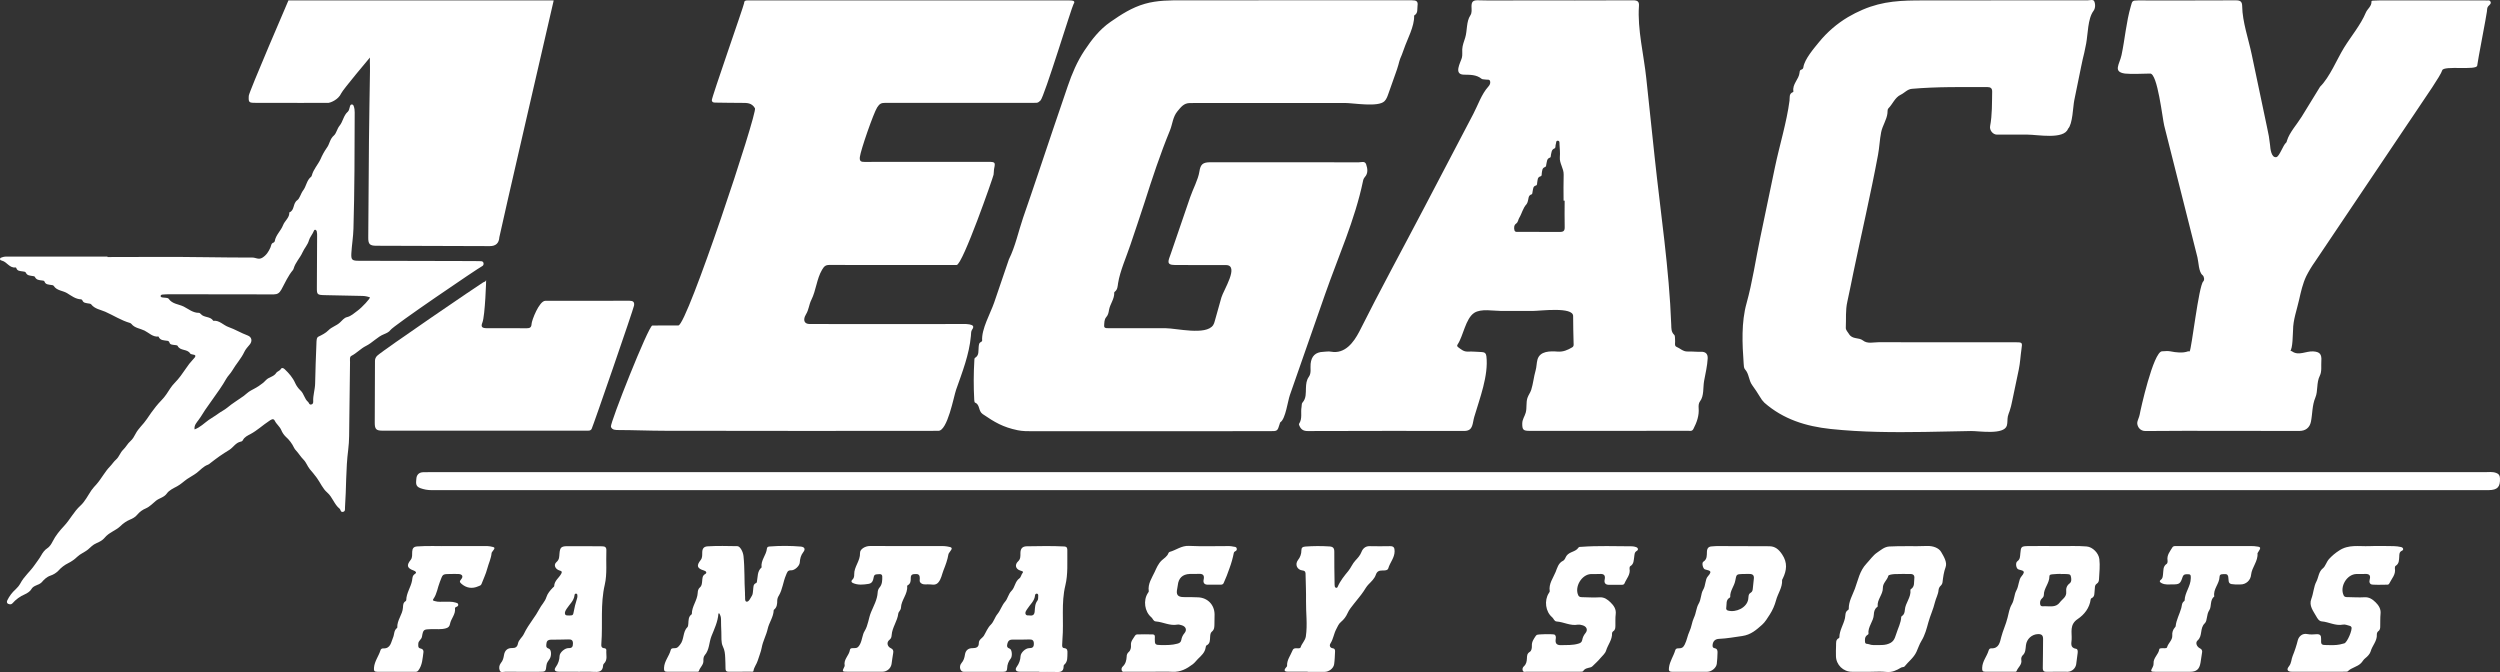 <?xml version="1.0" encoding="UTF-8"?>
<svg width="186px" height="50px" viewBox="0 0 186 50" version="1.1" xmlns="http://www.w3.org/2000/svg" xmlns:xlink="http://www.w3.org/1999/xlink">
    <rect x="0" y="0" width="186" height="50" fill="#333333" stroke="none"/>
    <title>LFS</title>
    <g id="Page-1" stroke="none" stroke-width="1" fill="none" fill-rule="evenodd">
        <g id="LFS" transform="translate(-0, 0)" fill="#FFFFFF" fill-rule="nonzero">
            <path d="M95.687,0.022 L105.051,0.022 C105.371,0.022 105.516,0.09 105.465,0.425 C105.427,0.68 105.521,0.975 105.225,1.145 C105.216,1.152 105.211,1.163 105.211,1.175 C105.241,1.96 104.698,2.923 104.449,3.658 C104.402,3.803 104.35,3.946 104.291,4.087 C104.253,4.177 104.211,4.264 104.176,4.359 C104.118,4.509 104.083,4.668 104.04,4.824 C103.98,5.044 103.904,5.259 103.827,5.474 L103.291,6.987 C103.223,7.182 103.151,7.384 103.003,7.531 C102.535,7.993 100.682,7.661 100.049,7.661 L89.252,7.661 C89.003,7.661 88.753,7.661 88.502,7.668 C88.072,7.68 87.865,7.964 87.602,8.28 C87.25,8.706 87.237,9.231 87.048,9.695 C86.323,11.457 85.725,13.267 85.148,15.082 C84.828,16.089 84.449,17.163 84.108,18.197 C83.806,19.107 83.329,20.161 83.185,21.07 C83.15,21.302 83.152,21.546 82.934,21.71 C82.915,21.723 82.902,21.743 82.899,21.766 C82.924,22.248 82.58,22.62 82.509,23.072 C82.477,23.262 82.446,23.436 82.304,23.595 C82.15,23.77 82.163,24.019 82.148,24.244 C82.141,24.354 82.216,24.404 82.32,24.413 C82.4,24.419 82.479,24.419 82.559,24.419 L86.715,24.419 C87.512,24.419 89.725,24.976 90.257,24.193 C90.313,24.102 90.353,24.002 90.376,23.898 L90.871,22.135 C91.021,21.604 92.243,19.722 91.206,19.721 C89.936,19.721 88.666,19.725 87.396,19.715 C86.736,19.71 86.927,19.395 87.11,18.871 C87.324,18.255 87.533,17.636 87.744,17.019 L88.547,14.676 C88.751,14.077 89.143,13.359 89.232,12.779 C89.318,12.218 89.487,12.072 90.067,12.071 L91.361,12.071 C94.607,12.071 97.853,12.073 101.1,12.076 C101.285,12.076 101.55,11.961 101.64,12.223 C101.748,12.543 101.803,12.89 101.543,13.175 C101.471,13.26 101.423,13.363 101.407,13.474 C100.809,16.355 99.558,19.114 98.59,21.884 L96.824,26.939 L95.963,29.406 C95.816,29.826 95.643,31.156 95.271,31.406 C95.231,31.431 95.219,31.503 95.203,31.556 C95.043,32.076 95.044,32.078 94.483,32.078 C88.592,32.078 82.7,32.08 76.808,32.083 C76.443,32.083 76.074,32.083 75.718,32.01 C74.612,31.78 74.01,31.418 73.112,30.807 C72.771,30.574 72.926,30.099 72.541,29.954 C72.499,29.938 72.488,29.813 72.483,29.736 C72.43,28.765 72.433,27.792 72.491,26.821 C72.494,26.753 72.496,26.653 72.535,26.63 C72.868,26.435 72.778,26.103 72.813,25.814 C72.832,25.668 72.82,25.517 72.99,25.442 C73.026,25.425 73.075,25.374 73.072,25.342 C73.008,24.492 73.697,23.3 73.967,22.508 L75.062,19.297 C75.534,18.355 75.776,17.207 76.115,16.209 C76.495,15.099 76.883,13.993 77.251,12.879 C77.967,10.719 78.709,8.564 79.441,6.408 C79.756,5.481 80.138,4.58 80.681,3.762 C81.225,2.944 81.801,2.199 82.618,1.631 C83.422,1.073 84.208,0.561 85.178,0.283 C86.089,0.021 87.055,0.021 88.007,0.023 L95.687,0.022 L95.687,0.022 Z M67.629,0.029 L79.341,0.029 C79.478,0.029 79.614,0.029 79.751,0.041 C79.927,0.053 79.979,0.16 79.877,0.291 C79.759,0.441 77.686,7.237 77.411,7.479 C77.313,7.565 77.241,7.645 77.111,7.649 C76.981,7.655 76.838,7.654 76.701,7.654 L65.84,7.654 C65.571,7.654 65.438,7.714 65.26,7.994 C64.993,8.414 64.034,11.158 63.972,11.687 C63.938,11.999 64.061,12.049 64.329,12.047 C65.543,12.037 66.759,12.043 67.973,12.043 L73.56,12.043 C74.032,12.043 74.061,12.085 73.968,12.525 C73.936,12.679 73.947,12.842 73.922,12.997 C73.892,13.187 71.614,19.717 71.171,19.717 C68.016,19.717 64.861,19.723 61.706,19.712 C61.407,19.712 61.309,19.825 61.161,20.072 C60.762,20.742 60.718,21.606 60.365,22.309 C60.18,22.677 60.184,23.037 59.96,23.396 C59.84,23.589 59.766,23.872 59.937,24.017 C60.034,24.102 60.176,24.107 60.305,24.107 C64.098,24.119 67.89,24.107 71.683,24.107 C71.83,24.1 71.978,24.109 72.123,24.134 C72.333,24.182 72.531,24.24 72.319,24.534 C72.236,24.648 72.251,24.837 72.235,24.994 C72.111,26.384 71.591,27.694 71.133,29 C70.963,29.48 70.493,32.085 69.801,32.054 C69.62,32.046 69.438,32.057 69.256,32.057 C62.627,32.057 56,32.067 49.371,32.049 C48.261,32.046 47.149,31.997 46.038,31.995 C45.811,31.995 45.536,32.001 45.452,31.75 C45.369,31.499 48.252,24.227 48.532,24.22 C49.178,24.204 49.826,24.22 50.472,24.213 C51.118,24.206 56.365,8.386 56.17,8.055 C55.92,7.63 55.563,7.66 55.185,7.655 C54.561,7.648 53.937,7.651 53.313,7.635 C53.176,7.635 52.972,7.655 52.959,7.455 C52.946,7.256 55.344,0.417 55.356,0.252 C55.367,0.072 55.444,0.027 55.61,0.031 C55.917,0.038 56.223,0.031 56.53,0.031 L67.63,0.029 L67.629,0.029 Z M119.656,32.056 L113.796,32.056 C113.329,32.056 113.251,31.974 113.256,31.499 C113.263,31.183 113.437,30.983 113.515,30.698 C113.612,30.342 113.527,29.962 113.64,29.611 C113.708,29.398 113.856,29.217 113.923,29.005 C114.07,28.545 114.11,28.04 114.248,27.569 C114.326,27.304 114.316,27.02 114.388,26.753 C114.572,26.102 115.342,26.118 115.893,26.159 C116.303,26.189 116.637,26.041 116.969,25.843 C117.112,25.758 117.077,25.632 117.075,25.514 C117.065,24.847 117.035,24.18 117.041,23.514 C117.045,22.803 114.584,23.134 114.043,23.134 L111.68,23.134 C111.096,23.134 110.196,22.945 109.683,23.277 C109.037,23.697 108.87,24.997 108.445,25.629 C108.389,25.712 108.411,25.775 108.487,25.832 C108.704,25.99 108.896,26.172 109.207,26.159 C109.557,26.142 109.909,26.181 110.26,26.194 C110.465,26.202 110.565,26.301 110.588,26.506 C110.756,27.944 110.085,29.654 109.683,31.024 C109.546,31.48 109.614,32.028 109.005,32.06 C108.925,32.064 108.846,32.06 108.767,32.06 C104.942,32.06 101.118,32.054 97.293,32.07 C96.965,32.07 96.797,31.948 96.68,31.685 C96.658,31.638 96.629,31.562 96.65,31.53 C96.916,31.141 96.756,30.693 96.835,30.279 C96.856,30.169 96.835,30.025 96.903,29.954 C97.193,29.632 97.145,29.241 97.162,28.863 C97.175,28.569 97.195,28.292 97.38,28.031 C97.58,27.749 97.476,27.393 97.51,27.071 C97.569,26.496 97.867,26.199 98.447,26.176 C98.639,26.167 98.838,26.129 99.024,26.164 C100.068,26.358 100.717,25.464 101.128,24.678 C102.679,21.583 104.344,18.538 105.95,15.471 L108.392,10.809 L109.613,8.479 C109.95,7.836 110.232,6.994 110.723,6.453 C110.829,6.338 110.901,6.203 110.867,6.054 C110.825,5.87 110.644,5.949 110.523,5.918 C110.425,5.893 110.296,5.918 110.228,5.861 C109.833,5.54 109.361,5.567 108.902,5.555 C108.135,5.535 108.66,4.662 108.761,4.305 C108.819,4.098 108.779,3.878 108.791,3.662 C108.808,3.366 108.922,3.086 109.011,2.802 C109.174,2.269 109.084,1.607 109.396,1.142 C109.526,0.948 109.482,0.702 109.48,0.478 C109.48,0.15 109.578,0.011 109.947,0.021 C110.933,0.049 111.923,0.031 112.909,0.031 C115.77,0.031 118.629,0.037 121.489,0.023 C121.829,0.023 121.965,0.107 121.938,0.451 C121.815,2.169 122.304,4.101 122.483,5.82 L123.106,11.688 C123.546,15.834 124.19,20.018 124.341,24.178 C124.35,24.433 124.335,24.696 124.552,24.902 C124.645,24.991 124.604,25.139 124.624,25.26 C124.656,25.445 124.551,25.728 124.72,25.798 C124.997,25.912 125.216,26.162 125.552,26.152 C125.887,26.142 126.21,26.184 126.538,26.172 C126.903,26.157 127.07,26.335 127.052,26.67 C127.023,27.205 126.892,27.778 126.787,28.33 C126.695,28.81 126.795,29.459 126.479,29.862 C126.381,29.987 126.365,30.182 126.379,30.353 C126.426,30.92 126.243,31.424 125.988,31.916 C125.889,32.104 125.744,32.052 125.611,32.052 C123.627,32.057 121.641,32.058 119.656,32.056 L119.656,32.056 Z M116.41,14.93 L116.33,14.93 C116.33,14.287 116.314,13.639 116.336,12.999 C116.353,12.534 116.013,12.16 116.053,11.689 C116.08,11.376 116.045,11.057 116.028,10.741 C116.023,10.637 116.056,10.475 115.901,10.47 C115.746,10.464 115.791,10.638 115.75,10.733 C115.709,10.827 115.763,10.999 115.654,11.043 C115.423,11.136 115.438,11.337 115.391,11.515 C115.371,11.589 115.396,11.702 115.316,11.727 C115.073,11.805 115.1,12.019 115.051,12.195 C115.027,12.279 115.051,12.395 114.949,12.429 C114.722,12.504 114.745,12.701 114.709,12.872 C114.693,12.957 114.726,13.089 114.629,13.113 C114.369,13.181 114.409,13.393 114.369,13.57 C114.349,13.654 114.382,13.774 114.273,13.803 C114.048,13.86 114.073,14.048 114.033,14.206 C114.013,14.291 114.01,14.443 113.965,14.454 C113.68,14.532 113.737,14.784 113.67,14.974 C113.653,15.05 113.622,15.122 113.578,15.186 C113.302,15.481 113.231,15.884 113.026,16.218 C112.944,16.354 112.958,16.526 112.791,16.642 C112.639,16.745 112.627,16.966 112.678,17.139 C112.719,17.284 112.882,17.251 113.004,17.251 C114.026,17.251 115.048,17.251 116.065,17.256 C116.323,17.256 116.422,17.17 116.413,16.896 C116.395,16.238 116.41,15.583 116.41,14.928 L116.41,14.93 L116.41,14.93 Z M165.417,32.056 C163.487,32.056 161.557,32.045 159.626,32.068 C159.232,32.072 159.018,31.768 159.009,31.469 C159.004,31.339 159.168,31.013 159.192,30.848 C159.232,30.576 160.207,26.165 160.853,26.138 C161.058,26.131 161.27,26.101 161.466,26.138 C161.901,26.225 162.4,26.286 162.794,26.138 C162.835,26.123 162.879,26.172 162.91,26.138 C163.05,25.991 163.586,21.254 163.92,20.941 C164.033,20.834 163.989,20.566 163.869,20.471 C163.579,20.244 163.577,19.494 163.491,19.153 L163.041,17.367 L162.141,13.799 L161.018,9.347 C160.889,8.837 160.521,5.444 159.968,5.473 C159.636,5.49 158.384,5.516 158.093,5.473 C157.178,5.341 157.697,4.784 157.842,4.097 C158.096,2.9 158.189,1.642 158.532,0.467 C158.644,0.085 158.612,0.033 159.065,0.032 C161.494,0.032 163.923,0.039 166.351,0.025 C166.702,0.025 166.815,0.131 166.819,0.474 C166.834,1.615 167.29,2.915 167.525,4.039 C167.905,5.86 168.289,7.682 168.675,9.502 C168.775,9.925 168.847,10.354 168.892,10.787 C168.911,11.021 168.97,11.752 169.355,11.692 C169.591,11.654 169.86,10.789 170.089,10.612 C170.126,10.583 170.135,10.512 170.152,10.459 C170.337,9.855 170.91,9.226 171.242,8.687 L172.613,6.454 C173.344,5.724 173.853,4.433 174.396,3.549 C174.911,2.712 175.641,1.845 176.016,0.941 C176.136,0.652 176.458,0.471 176.438,0.11 C176.435,0.042 176.548,0.05 176.613,0.046 C176.738,0.038 176.863,0.032 176.987,0.032 L184.717,0.032 C184.785,0.026 184.853,0.026 184.921,0.032 C185.046,0.057 185.215,-0.026 185.291,0.118 C185.365,0.262 185.236,0.351 185.137,0.45 C185.037,0.549 185.035,0.722 185.025,0.867 C185.005,1.115 184.323,4.615 184.305,4.877 C184.278,5.263 181.808,4.857 181.702,5.23 C181.589,5.626 180.36,7.376 180.135,7.723 C179.775,8.272 179.402,8.81 179.035,9.358 L176.764,12.736 L172.22,19.494 C171.982,19.83 171.77,20.183 171.584,20.55 C171.323,21.101 171.189,21.706 171.055,22.297 C170.887,23.054 170.603,23.801 170.603,24.567 C170.577,24.82 170.595,25.927 170.377,26.144 C170.159,26.362 170.305,25.984 170.532,26.144 C171.02,26.491 171.567,26.114 172.099,26.144 C172.595,26.174 172.743,26.354 172.708,26.85 C172.681,27.222 172.758,27.63 172.594,27.956 C172.329,28.484 172.471,29.086 172.264,29.577 C172.014,30.173 172.054,30.782 171.933,31.377 C171.843,31.822 171.53,32.062 171.071,32.062 L165.417,32.056 L165.417,32.056 Z M148.121,0.026 L155.305,0.026 C155.479,0.026 155.736,-0.065 155.81,0.094 C155.908,0.311 155.902,0.617 155.755,0.812 C155.325,1.382 155.342,2.555 155.21,3.242 C155.166,3.473 155.122,3.705 155.068,3.935 C155.032,4.092 154.991,4.249 154.954,4.406 C154.911,4.59 154.874,4.774 154.837,4.958 L154.326,7.46 C154.229,7.927 154.211,9.232 153.862,9.58 C153.562,10.405 151.58,10.015 150.856,10.016 L148.574,10.016 C148.269,10.016 148.006,9.686 148.064,9.383 C148.224,8.535 148.199,7.675 148.217,6.818 C148.223,6.567 148.097,6.478 147.861,6.478 C145.989,6.478 144.114,6.446 142.248,6.608 C141.9,6.638 141.698,6.915 141.41,7.05 C140.98,7.254 140.818,7.744 140.49,8.07 C140.421,8.137 140.439,8.305 140.425,8.429 C140.374,8.904 140.053,9.355 139.958,9.836 C139.847,10.392 139.83,10.963 139.725,11.521 C139.18,14.45 138.499,17.356 137.893,20.271 C137.743,20.993 137.604,21.719 137.443,22.439 C137.293,23.105 137.361,23.703 137.328,24.381 C137.319,24.562 137.472,24.693 137.557,24.838 C137.812,25.275 138.288,25.082 138.601,25.33 C138.941,25.601 139.391,25.459 139.792,25.46 C143.174,25.468 146.557,25.47 149.939,25.464 C150.469,25.464 150.471,25.475 150.397,25.976 C150.322,26.476 150.305,26.982 150.198,27.489 L150.134,27.795 L149.702,29.856 C149.656,30.106 149.592,30.351 149.512,30.592 C149.461,30.717 149.418,30.846 149.384,30.977 C149.338,31.202 149.372,31.439 149.311,31.66 C149.106,32.383 147.214,32.058 146.645,32.068 C145.495,32.087 144.345,32.117 143.195,32.136 C140.862,32.171 138.521,32.162 136.198,31.916 C134.358,31.719 132.678,31.195 131.272,29.963 C131.139,29.833 131.026,29.683 130.937,29.519 C130.76,29.225 130.57,28.938 130.367,28.661 C130.094,28.29 130.139,27.811 129.826,27.476 C129.74,27.385 129.74,27.198 129.729,27.054 C129.622,25.576 129.548,23.981 129.942,22.569 C130.385,20.976 130.623,19.295 130.964,17.676 L132.054,12.45 C132.394,10.82 132.931,9.097 133.14,7.49 C133.17,7.256 133.083,6.974 133.397,6.853 C133.417,6.841 133.429,6.82 133.429,6.797 C133.333,6.253 133.839,5.905 133.887,5.407 C133.897,5.303 133.904,5.203 134.036,5.174 C134.115,5.149 134.169,5.077 134.172,4.994 C134.262,4.4 134.962,3.59 135.338,3.129 C135.943,2.387 136.674,1.758 137.496,1.269 C137.847,1.062 138.211,0.879 138.586,0.719 C140.124,0.063 141.48,0.031 143.12,0.031 L148.123,0.031 L148.121,0.026 L148.121,0.026 Z" id="Shape"></path>
            <path d="M7.997,19.124 C10.449,19.124 12.902,19.097 15.355,19.136 C16.501,19.153 17.646,19.162 18.791,19.163 C19.028,19.163 19.241,19.341 19.511,19.178 C19.821,18.989 19.983,18.719 20.119,18.418 C20.181,18.278 20.164,18.102 20.359,18.046 C20.4,18.026 20.429,17.99 20.44,17.946 C20.518,17.48 20.901,17.169 21.057,16.758 C21.185,16.418 21.546,16.201 21.527,15.802 C21.937,15.648 21.769,15.132 22.125,14.888 C22.296,14.771 22.38,14.394 22.555,14.165 C22.795,13.849 22.815,13.405 23.151,13.146 C23.176,13.122 23.192,13.091 23.198,13.058 C23.319,12.591 23.666,12.242 23.856,11.824 C23.979,11.534 24.132,11.257 24.313,10.999 C24.53,10.713 24.539,10.337 24.841,10.083 C25.024,9.928 25.075,9.583 25.264,9.353 C25.521,9.043 25.551,8.593 25.881,8.308 C25.978,8.225 25.991,8.042 26.041,7.901 C26.064,7.833 26.088,7.771 26.177,7.773 C26.265,7.774 26.293,7.831 26.317,7.897 C26.37,8.047 26.394,8.205 26.389,8.364 C26.383,11.248 26.381,14.132 26.297,17.015 C26.28,17.622 26.176,18.227 26.141,18.835 C26.113,19.336 26.191,19.401 26.699,19.402 L35.279,19.423 C35.439,19.423 35.598,19.428 35.756,19.432 C35.866,19.432 35.961,19.458 35.977,19.592 C35.992,19.684 35.943,19.775 35.857,19.812 C35.592,19.936 29.23,24.258 29.039,24.565 C28.961,24.691 28.739,24.798 28.582,24.859 C28.068,25.063 27.716,25.499 27.22,25.743 C26.848,25.926 26.538,26.274 26.144,26.475 C25.996,26.549 26.044,26.785 26.042,26.95 C26.022,28.445 26.012,29.936 25.987,31.429 C25.977,32.109 25.993,32.788 25.907,33.46 C25.723,34.887 25.771,36.32 25.668,37.748 C25.66,37.87 25.708,38.044 25.518,38.083 C25.328,38.123 25.35,37.913 25.268,37.848 C24.856,37.522 24.745,36.985 24.339,36.638 C24.014,36.36 23.834,35.917 23.575,35.557 C23.414,35.331 23.229,35.121 23.051,34.907 C22.872,34.694 22.793,34.411 22.581,34.197 C22.368,33.983 22.222,33.728 22.019,33.511 C21.964,33.455 21.917,33.391 21.882,33.321 C21.732,33.002 21.517,32.717 21.252,32.485 C21.112,32.347 21.001,32.181 20.927,31.999 C20.814,31.728 20.569,31.565 20.444,31.304 C20.339,31.083 20.148,31.236 20.014,31.327 C19.544,31.635 19.138,32.027 18.631,32.297 C18.441,32.397 18.18,32.513 18.066,32.756 C18.031,32.816 17.969,32.854 17.9,32.86 C17.534,32.94 17.36,33.279 17.073,33.465 C16.831,33.623 16.581,33.763 16.345,33.935 C16.11,34.107 15.874,34.275 15.645,34.458 C15.598,34.504 15.543,34.542 15.482,34.57 C15.131,34.691 14.906,34.978 14.624,35.19 C14.407,35.355 14.154,35.48 13.924,35.638 C13.671,35.814 13.452,36.033 13.175,36.182 C12.899,36.331 12.584,36.472 12.417,36.711 C12.206,37.011 11.861,37.051 11.606,37.254 C11.374,37.439 11.163,37.684 10.86,37.819 C10.608,37.922 10.384,38.085 10.21,38.295 C10.08,38.465 9.85,38.589 9.673,38.658 C9.405,38.773 9.162,38.939 8.957,39.146 C8.597,39.486 8.097,39.617 7.779,40.016 C7.642,40.192 7.377,40.331 7.174,40.414 C6.909,40.522 6.724,40.734 6.539,40.89 C6.294,41.09 5.986,41.196 5.748,41.424 C5.551,41.615 5.326,41.774 5.081,41.896 C4.801,42.034 4.551,42.225 4.345,42.458 C4.182,42.625 3.982,42.75 3.76,42.824 C3.48,42.914 3.256,43.139 3.128,43.294 C2.898,43.564 2.501,43.516 2.322,43.851 C2.254,43.983 2.03,44.139 1.849,44.216 C1.494,44.368 1.178,44.598 0.924,44.89 C0.833,44.992 0.71,44.968 0.609,44.925 C0.509,44.882 0.492,44.782 0.541,44.669 C0.691,44.358 0.9,44.079 1.158,43.849 C1.299,43.722 1.419,43.574 1.513,43.409 C1.786,42.886 2.243,42.521 2.565,42.051 C2.73,41.809 2.925,41.575 3.072,41.308 C3.168,41.135 3.316,40.918 3.517,40.791 C3.707,40.669 3.833,40.451 3.917,40.284 C4.136,39.847 4.452,39.469 4.764,39.136 C5.212,38.66 5.492,38.066 5.983,37.621 C6.323,37.312 6.54,36.863 6.805,36.472 C6.919,36.318 7.043,36.172 7.176,36.034 C7.548,35.611 7.799,35.098 8.183,34.704 C8.344,34.54 8.464,34.338 8.642,34.184 C8.863,33.991 8.939,33.676 9.162,33.462 C9.367,33.269 9.489,33.005 9.708,32.815 C9.872,32.673 9.988,32.463 10.083,32.281 C10.298,31.863 10.663,31.574 10.917,31.189 C11.133,30.859 11.374,30.53 11.621,30.219 C11.867,29.906 12.166,29.658 12.384,29.327 C12.574,29.04 12.756,28.728 12.99,28.494 C13.32,28.164 13.575,27.79 13.831,27.417 C13.985,27.18 14.16,26.957 14.353,26.752 C14.83,26.284 14.231,26.438 14.148,26.299 C13.936,25.941 13.398,26.127 13.214,25.729 C13.187,25.673 13.025,25.68 12.925,25.661 C12.794,25.637 12.649,25.646 12.602,25.471 C12.579,25.404 12.518,25.358 12.448,25.355 C12.197,25.316 11.916,25.342 11.794,25.039 C11.369,25.09 11.076,24.757 10.752,24.596 C10.428,24.436 10.024,24.412 9.78,24.103 C9.751,24.068 9.713,24.042 9.669,24.029 C9.016,23.84 8.442,23.464 7.829,23.193 C7.484,23.042 7.046,22.986 6.782,22.642 C6.738,22.586 6.616,22.588 6.529,22.57 C6.376,22.537 6.207,22.54 6.135,22.355 C6.118,22.313 6.081,22.282 6.037,22.271 C5.627,22.261 5.3,21.999 4.989,21.809 C4.667,21.615 4.229,21.63 4.002,21.277 C3.954,21.202 3.866,21.215 3.786,21.199 C3.604,21.163 3.394,21.182 3.309,20.945 C3.287,20.877 3.199,20.877 3.131,20.868 C2.921,20.84 2.703,20.839 2.594,20.597 C2.573,20.55 2.458,20.539 2.378,20.529 C2.202,20.497 2.018,20.497 1.925,20.291 C1.885,20.202 1.772,20.209 1.683,20.192 C1.499,20.16 1.286,20.178 1.212,19.938 C1.206,19.92 1.177,19.895 1.162,19.897 C0.71,19.961 0.522,19.489 0.15,19.395 C0.087,19.379 0.004,19.36 0,19.28 C-0.004,19.176 0.094,19.165 0.165,19.14 C0.329,19.078 0.5,19.09 0.671,19.09 L7.997,19.09 L7.997,19.124 L7.997,19.124 Z M14.477,31.949 C14.902,31.79 15.193,31.484 15.531,31.242 C15.748,31.086 15.988,30.962 16.206,30.797 C16.424,30.631 16.71,30.499 16.909,30.33 C17.292,30.005 17.726,29.754 18.126,29.463 C18.301,29.336 18.456,29.166 18.665,29.055 C19.065,28.847 19.482,28.61 19.782,28.285 C20.011,28.035 20.377,28.041 20.559,27.731 C20.609,27.645 20.807,27.599 20.896,27.453 C20.964,27.34 21.08,27.372 21.181,27.469 C21.499,27.772 21.782,28.092 21.962,28.502 C22.056,28.707 22.188,28.892 22.352,29.046 C22.624,29.294 22.645,29.677 22.925,29.907 C22.993,29.965 22.993,30.12 23.145,30.099 C23.281,30.08 23.308,29.967 23.303,29.871 C23.278,29.416 23.439,28.984 23.446,28.531 C23.462,27.536 23.506,26.541 23.543,25.548 C23.55,25.367 23.543,25.117 23.687,25.048 C23.959,24.918 24.232,24.781 24.436,24.573 C24.685,24.316 25.035,24.238 25.296,23.991 C25.442,23.855 25.61,23.641 25.806,23.597 C26.134,23.523 26.356,23.287 26.598,23.118 C26.9,22.908 27.608,22.154 27.512,22.12 C27.331,22.055 27.141,22.02 26.948,22.017 C26.008,22.003 25.066,21.984 24.125,21.958 C23.605,21.943 23.573,21.905 23.575,21.421 L23.593,17.587 C23.6,17.463 23.592,17.338 23.568,17.216 C23.536,17.09 23.408,17.04 23.355,17.172 C23.255,17.427 23.047,17.655 22.988,17.875 C22.893,18.225 22.648,18.46 22.511,18.77 C22.329,19.187 21.973,19.526 21.846,19.986 C21.839,20.019 21.825,20.051 21.805,20.078 C21.431,20.516 21.208,21.049 20.935,21.543 C20.783,21.815 20.635,21.897 20.373,21.902 L19.965,21.902 L12.606,21.892 C12.436,21.892 12.266,21.902 12.096,21.915 C12.028,21.92 11.951,21.946 11.95,22.028 C11.95,22.111 12.031,22.121 12.098,22.133 C12.253,22.162 12.486,22.138 12.549,22.23 C12.822,22.628 13.303,22.626 13.67,22.81 C14.02,22.986 14.36,23.286 14.804,23.275 C14.85,23.275 14.907,23.325 14.941,23.365 C15.185,23.652 15.658,23.519 15.867,23.868 C16.326,23.812 16.616,24.198 17.006,24.333 C17.483,24.499 17.934,24.777 18.422,24.957 C18.744,25.075 18.788,25.387 18.577,25.637 C18.433,25.805 18.267,25.991 18.182,26.173 C17.945,26.683 17.557,27.087 17.282,27.567 C17.16,27.779 16.941,27.983 16.833,28.182 C16.533,28.719 16.173,29.206 15.822,29.704 C15.685,29.894 15.559,30.09 15.419,30.276 C15.187,30.583 15.01,30.931 14.772,31.246 C14.646,31.423 14.426,31.636 14.477,31.949 L14.477,31.949 Z" id="Shape"></path>
            <path d="M30.995,0.029 L40.888,0.029 L41.195,0.033 C41.195,0.033 37.164,17.477 37.152,17.647 C37.124,18.094 36.887,18.313 36.438,18.311 L28.008,18.284 C27.513,18.284 27.394,18.168 27.398,17.677 C27.416,15.246 27.428,12.814 27.452,10.383 C27.468,8.698 27.502,7.013 27.526,5.328 C27.533,5.215 27.533,5.101 27.526,4.988 C27.511,4.853 27.521,4.281 27.521,4.281 C27.521,4.281 25.513,6.664 25.388,6.941 C25.166,7.434 24.57,7.641 24.456,7.651 C24.298,7.665 21.036,7.651 19.006,7.651 C18.512,7.651 18.483,7.619 18.509,7.127 C18.524,6.845 21.461,0.029 21.461,0.029 L30.995,0.029 L30.995,0.029 Z M108.491,35.128 L184.868,35.128 C185.148,35.128 185.433,35.083 185.711,35.184 C185.911,35.252 185.99,35.371 185.998,35.583 C186.023,36.232 185.815,36.457 185.158,36.466 L32.094,36.466 C31.815,36.466 31.538,36.416 31.277,36.32 C30.876,36.176 30.962,35.894 30.975,35.634 C30.989,35.349 31.151,35.148 31.467,35.134 C31.694,35.124 31.92,35.125 32.148,35.125 L108.49,35.128 L108.491,35.128 Z M35.997,32.042 L28.475,32.042 C27.993,32.042 27.881,31.941 27.881,31.451 C27.881,29.925 27.894,28.398 27.898,26.872 C27.891,26.714 27.955,26.562 28.073,26.458 C28.51,26.047 35.7,21.15 35.948,21.01 C36.034,20.96 36.142,20.96 36.163,20.835 C36.186,20.699 36.09,23.501 35.891,23.996 C35.754,24.327 35.871,24.418 36.231,24.418 C37.219,24.418 38.207,24.412 39.193,24.423 C39.44,24.423 39.537,24.343 39.549,24.098 C39.56,23.839 40.116,22.382 40.571,22.381 C42.658,22.378 44.746,22.381 46.833,22.376 C47.099,22.376 47.217,22.467 47.173,22.734 C47.13,23 44.126,31.704 44.019,31.908 C43.936,32.068 43.768,32.04 43.624,32.044 L41.004,32.044 L35.997,32.042 L35.997,32.042 Z M53.505,45.625 C53.469,45.643 53.451,45.647 53.45,45.653 C53.411,46.25 53.145,46.8 52.933,47.329 C52.747,47.796 52.786,48.344 52.431,48.751 C52.351,48.842 52.324,49.011 52.334,49.138 C52.359,49.463 52.078,49.644 51.999,49.918 C51.976,50 51.862,49.978 51.785,49.978 L49.641,49.978 C49.431,49.978 49.395,49.904 49.404,49.688 C49.425,49.182 49.785,48.818 49.904,48.358 C49.944,48.202 50.109,48.234 50.225,48.226 C50.411,48.216 50.473,48.108 50.59,47.971 C50.92,47.582 50.78,47.019 51.143,46.663 C51.198,46.609 51.2,46.493 51.211,46.404 C51.234,46.149 51.207,45.88 51.458,45.705 C51.467,45.698 51.473,45.687 51.473,45.675 C51.468,45.115 51.882,44.67 51.909,44.117 C51.918,43.959 51.941,43.815 52.081,43.695 C52.221,43.575 52.223,43.397 52.242,43.225 C52.264,43.032 52.242,42.831 52.474,42.702 C52.606,42.63 52.554,42.498 52.384,42.449 C51.858,42.292 51.796,42.086 52.133,41.663 C52.269,41.489 52.241,41.275 52.247,41.077 C52.257,40.806 52.368,40.665 52.649,40.647 C53.386,40.601 54.123,40.624 54.859,40.635 C55.059,40.635 55.281,41.036 55.317,41.377 C55.413,42.289 55.37,43.206 55.427,44.12 C55.427,44.165 55.422,44.21 55.427,44.256 C55.457,44.438 55.382,44.749 55.55,44.766 C55.719,44.783 55.838,44.486 55.948,44.312 C56.02,44.197 56.011,44.029 56.033,43.885 C56.063,43.691 56.013,43.465 56.268,43.372 C56.291,43.362 56.307,43.317 56.313,43.285 C56.388,42.914 56.33,42.5 56.663,42.214 C56.585,41.689 57.011,41.306 57.058,40.817 C57.072,40.681 57.168,40.664 57.276,40.658 C58.045,40.599 58.818,40.601 59.586,40.666 C59.858,40.693 59.943,40.856 59.768,41.074 C59.58,41.312 59.522,41.565 59.503,41.853 C59.487,42.106 59.124,42.441 58.87,42.431 C58.586,42.42 58.569,42.579 58.475,42.797 C58.26,43.295 58.224,43.849 57.944,44.318 C57.874,44.421 57.834,44.541 57.827,44.666 C57.827,44.928 57.812,45.189 57.577,45.371 C57.569,45.379 57.563,45.389 57.563,45.401 C57.549,45.905 57.223,46.311 57.119,46.777 C57.013,47.262 56.76,47.69 56.67,48.191 C56.617,48.492 56.471,48.829 56.373,49.155 C56.297,49.409 56.101,49.631 56.058,49.912 C56.043,50.004 55.922,49.973 55.849,49.973 C55.304,49.973 54.759,49.969 54.214,49.977 C54.035,49.977 53.977,49.91 53.979,49.74 C53.979,49.468 53.966,49.197 53.955,48.925 C53.943,48.639 53.921,48.381 53.78,48.093 C53.631,47.793 53.688,47.387 53.668,47.027 C53.65,46.711 53.648,46.394 53.643,46.076 C53.644,45.915 53.596,45.758 53.505,45.625 L53.505,45.625 Z M153.221,40.627 C153.777,40.643 154.516,40.592 155.251,40.657 C155.697,40.696 156.141,41.154 156.192,41.599 C156.25,42.097 156.192,42.591 156.166,43.088 C156.158,43.223 156.136,43.341 155.996,43.431 C155.824,43.543 155.869,43.754 155.842,43.929 C155.809,44.142 155.874,44.395 155.6,44.511 C155.571,44.53 155.552,44.56 155.547,44.594 C155.462,45.236 155.07,45.728 154.583,46.055 C153.957,46.472 154.159,47.039 154.131,47.573 C154.118,47.844 153.99,48.199 154.468,48.273 C154.588,48.291 154.596,48.463 154.576,48.597 C154.533,48.875 154.508,49.157 154.466,49.436 C154.408,49.739 154.151,49.963 153.843,49.98 C153.333,49.98 152.821,49.968 152.311,49.984 C152.064,49.992 151.975,49.928 151.984,49.664 C152.007,48.964 151.988,48.262 152.005,47.562 C152.011,47.291 151.921,47.174 151.637,47.176 C151.171,47.187 150.784,47.54 150.73,48.003 C150.694,48.279 150.716,48.561 150.47,48.775 C150.397,48.863 150.366,48.979 150.385,49.092 C150.453,49.454 150.141,49.642 150.035,49.922 C150.006,49.999 149.918,49.977 149.854,49.977 L147.71,49.977 C147.499,49.977 147.468,49.903 147.474,49.687 C147.487,49.193 147.825,48.837 147.954,48.397 C147.983,48.299 148.044,48.232 148.148,48.237 C148.734,48.263 148.798,47.754 148.89,47.404 C149.016,46.911 149.243,46.453 149.363,45.954 C149.44,45.634 149.506,45.251 149.676,44.964 C149.876,44.624 149.849,44.237 150.016,43.934 C150.208,43.589 150.183,43.132 150.388,42.894 C150.808,42.409 150.405,42.465 150.155,42.356 C149.995,42.288 149.934,41.87 150.087,41.762 C150.305,41.609 150.291,41.401 150.311,41.192 C150.356,40.664 150.371,40.636 150.928,40.627 C151.633,40.618 152.336,40.627 153.221,40.627 L153.221,40.627 Z M153.314,42.71 L153.314,42.695 C153.133,42.703 152.951,42.701 152.769,42.723 C152.654,42.736 152.473,42.723 152.475,42.886 C152.48,43.391 152.059,43.762 152.062,44.261 C152.062,44.381 151.994,44.459 151.904,44.541 C151.782,44.651 151.759,44.835 151.794,44.982 C151.834,45.151 152.016,45.102 152.144,45.102 C152.537,45.102 152.967,45.205 153.25,44.82 C153.431,44.573 153.766,44.421 153.727,44.026 C153.703,43.792 153.754,43.574 153.982,43.403 C154.139,43.283 154.118,43.048 154.066,42.859 C154.022,42.693 153.85,42.723 153.72,42.709 C153.59,42.696 153.45,42.71 153.314,42.71 L153.314,42.71 Z M139.155,49.98 L137.792,49.98 C137.139,49.986 136.604,49.463 136.595,48.81 C136.59,48.551 136.59,48.29 136.603,48.03 C136.613,47.827 136.561,47.59 136.816,47.473 C136.835,47.46 136.847,47.439 136.849,47.416 C136.853,46.905 137.155,46.48 137.264,45.999 C137.314,45.777 137.254,45.519 137.508,45.376 C137.534,45.353 137.549,45.32 137.548,45.286 C137.539,44.743 137.828,44.276 138.005,43.799 C138.239,43.169 138.352,42.479 138.862,41.936 C139.121,41.665 139.352,41.316 139.659,41.111 C139.931,40.932 140.189,40.681 140.567,40.659 C141.497,40.606 142.428,40.659 143.357,40.621 C143.806,40.603 144.242,40.757 144.422,41.067 C144.601,41.377 144.89,41.827 144.754,42.193 C144.618,42.56 144.571,42.924 144.526,43.298 C144.518,43.399 144.473,43.495 144.4,43.566 C144.305,43.649 144.244,43.764 144.229,43.89 C144.209,44.218 144.03,44.506 143.962,44.8 C143.842,45.316 143.612,45.789 143.472,46.296 C143.344,46.761 143.222,47.25 142.955,47.683 C142.801,47.931 142.709,48.226 142.587,48.491 C142.377,48.949 141.985,49.218 141.696,49.587 C141.651,49.644 141.518,49.624 141.443,49.668 C141.103,49.872 140.77,50.038 140.345,49.991 C139.953,49.946 139.552,49.98 139.155,49.98 L139.155,49.98 Z M139.695,47.995 C139.92,47.987 140.146,48.002 140.371,47.942 C140.835,47.815 140.945,47.607 141.084,47.152 C141.212,46.732 141.434,46.344 141.452,45.892 C141.452,45.867 141.495,45.84 141.521,45.823 C141.675,45.712 141.709,45.543 141.721,45.373 C141.758,44.852 142.198,44.443 142.135,43.894 C142.136,43.871 142.147,43.85 142.165,43.836 C142.477,43.643 142.387,43.321 142.425,43.041 C142.456,42.812 142.357,42.701 142.121,42.705 C141.735,42.705 141.348,42.695 140.963,42.713 C140.798,42.721 140.513,42.761 140.493,42.837 C140.411,43.169 140.076,43.369 140.085,43.745 C140.095,44.233 139.643,44.605 139.7,45.117 C139.7,45.137 139.657,45.166 139.632,45.185 C139.461,45.329 139.422,45.525 139.412,45.733 C139.389,46.238 138.952,46.629 139.015,47.16 C139.019,47.191 138.938,47.233 138.895,47.269 C138.732,47.405 138.745,47.589 138.759,47.766 C138.773,47.943 138.95,47.889 139.055,47.931 C139.26,48.015 139.479,47.989 139.695,47.995 L139.695,47.995 Z M77.32,49.975 C76.833,49.975 76.345,49.98 75.857,49.975 C75.577,49.971 75.488,49.819 75.657,49.594 C75.824,49.365 75.919,49.092 75.93,48.81 C75.95,48.55 76.303,48.22 76.572,48.222 C76.81,48.222 76.92,48.154 76.919,47.896 C76.919,47.638 76.808,47.566 76.569,47.576 C76.149,47.592 75.729,47.589 75.309,47.588 C75.089,47.588 74.992,47.703 74.944,47.906 C74.899,48.09 74.928,48.194 75.129,48.264 C75.289,48.32 75.339,48.817 75.197,48.998 C75.031,49.2 74.938,49.452 74.933,49.713 C74.929,49.917 74.846,49.981 74.646,49.98 C73.659,49.973 72.67,49.98 71.686,49.98 C71.439,49.98 71.323,49.58 71.532,49.337 C71.7,49.142 71.757,48.938 71.793,48.699 C71.839,48.393 72.039,48.217 72.356,48.223 C72.629,48.223 72.828,48.155 72.825,47.838 C72.825,47.575 73.088,47.48 73.202,47.295 C73.366,47.023 73.477,46.707 73.728,46.463 C73.932,46.263 74.016,45.919 74.213,45.681 C74.444,45.4 74.533,45.041 74.785,44.757 C74.975,44.542 75.025,44.187 75.25,43.966 C75.522,43.698 75.508,43.264 75.846,43.028 C75.963,42.946 75.979,42.746 76.09,42.613 C76.176,42.509 75.989,42.477 75.903,42.448 C75.555,42.334 75.476,42.014 75.753,41.758 C75.938,41.586 75.919,41.366 75.919,41.16 C75.919,40.827 76.055,40.65 76.389,40.644 C77.318,40.63 78.247,40.609 79.177,40.657 C79.41,40.67 79.412,40.817 79.409,40.985 C79.397,41.842 79.465,42.721 79.264,43.545 C78.939,44.88 79.158,46.22 79.046,47.555 C79.035,47.691 79.031,47.827 79.026,47.963 C79.021,48.08 79.022,48.205 79.176,48.22 C79.416,48.244 79.427,48.404 79.418,48.586 C79.403,48.896 79.455,49.224 79.173,49.461 C79.148,49.485 79.134,49.518 79.134,49.553 C79.146,50.043 78.811,50.005 78.478,49.994 C78.093,49.982 77.707,49.994 77.32,49.994 L77.32,49.975 L77.32,49.975 Z M76.605,45.789 C76.842,45.824 76.96,45.743 76.981,45.487 C77.005,45.215 76.995,44.929 77.186,44.685 C77.254,44.601 77.234,44.447 77.244,44.323 C77.25,44.255 77.229,44.177 77.148,44.167 C77.114,44.163 77.079,44.174 77.052,44.197 C77.026,44.22 77.01,44.252 77.008,44.287 C76.974,44.723 76.628,44.98 76.422,45.317 C76.354,45.427 76.247,45.547 76.306,45.69 C76.361,45.82 76.498,45.78 76.605,45.789 L76.605,45.789 Z M43.009,49.975 C42.532,49.975 42.055,49.981 41.579,49.975 C41.272,49.971 41.191,49.848 41.361,49.612 C41.532,49.374 41.627,49.089 41.633,48.796 C41.646,48.543 42.026,48.213 42.297,48.219 C42.552,48.226 42.625,48.129 42.628,47.883 C42.631,47.611 42.503,47.564 42.273,47.573 C41.843,47.59 41.412,47.585 40.979,47.593 C40.801,47.596 40.681,47.661 40.658,47.865 C40.638,48.039 40.59,48.18 40.834,48.26 C41.027,48.323 41.047,48.786 40.894,49.02 C40.797,49.17 40.675,49.3 40.656,49.496 C40.606,49.978 40.599,49.98 40.095,49.98 C39.267,49.98 38.439,49.986 37.612,49.976 C37.466,49.976 37.259,50.069 37.182,49.888 C37.108,49.704 37.137,49.495 37.258,49.338 C37.421,49.15 37.462,48.948 37.499,48.726 C37.558,48.393 37.756,48.204 38.108,48.215 C38.347,48.222 38.489,48.13 38.535,47.885 C38.589,47.595 38.852,47.43 38.975,47.168 C39.156,46.782 39.406,46.421 39.65,46.068 C39.822,45.833 39.978,45.586 40.116,45.33 C40.274,45.013 40.544,44.774 40.654,44.421 C40.734,44.165 40.926,43.931 41.126,43.727 C41.164,43.688 41.231,43.647 41.232,43.605 C41.242,43.206 41.588,42.999 41.754,42.69 C41.859,42.495 41.739,42.481 41.618,42.441 C41.304,42.339 41.168,42.022 41.399,41.821 C41.63,41.621 41.603,41.414 41.625,41.188 C41.662,40.748 41.741,40.645 42.18,40.635 C43.053,40.623 43.925,40.645 44.798,40.645 C45.026,40.645 45.124,40.725 45.113,40.963 C45.077,41.809 45.182,42.686 44.996,43.495 C44.655,44.952 44.854,46.417 44.741,47.869 C44.728,48.05 44.722,48.215 44.972,48.229 C45.013,48.23 45.051,48.248 45.078,48.279 C45.105,48.31 45.117,48.35 45.112,48.391 C45.082,48.724 45.232,49.092 44.929,49.377 C44.897,49.409 44.876,49.451 44.872,49.497 C44.852,50.005 44.515,50.008 44.132,49.986 C43.749,49.963 43.382,49.981 43.009,49.981 L43.009,49.975 L43.009,49.975 Z M42.349,45.794 C42.459,45.772 42.621,45.834 42.659,45.634 C42.729,45.242 42.824,44.854 42.946,44.474 C42.96,44.419 42.964,44.363 42.957,44.307 C42.957,44.239 42.941,44.165 42.852,44.164 C42.793,44.166 42.746,44.215 42.746,44.275 C42.704,44.699 42.376,44.955 42.166,45.284 C42.088,45.406 41.997,45.539 42.041,45.686 C42.081,45.822 42.227,45.78 42.349,45.794 L42.349,45.794 Z M125.8,49.98 L124.406,49.98 C124.168,49.98 124.145,49.886 124.173,49.66 C124.231,49.197 124.507,48.824 124.634,48.393 C124.684,48.226 124.809,48.234 124.93,48.234 C125.14,48.234 125.237,48.166 125.346,47.948 C125.507,47.631 125.551,47.281 125.693,46.985 C125.856,46.642 125.879,46.268 126.029,45.957 C126.193,45.617 126.202,45.224 126.369,44.937 C126.579,44.587 126.535,44.183 126.71,43.889 C126.915,43.549 126.856,43.107 127.06,42.886 C127.493,42.41 127.093,42.46 126.837,42.358 C126.695,42.303 126.595,41.878 126.723,41.796 C127.025,41.606 126.984,41.314 126.995,41.049 C127.006,40.784 127.115,40.66 127.375,40.651 C127.499,40.647 127.623,40.626 127.747,40.627 C129.04,40.63 130.332,40.634 131.626,40.64 C132.074,40.64 132.345,40.88 132.593,41.252 C133.003,41.864 132.934,42.436 132.64,43.04 C132.62,43.08 132.586,43.123 132.588,43.163 C132.62,43.713 132.268,44.159 132.137,44.666 C132.037,45.038 131.882,45.392 131.675,45.716 C131.5,45.988 131.32,46.288 131.1,46.481 C130.68,46.852 130.275,47.229 129.613,47.321 C129.041,47.401 128.472,47.507 127.888,47.531 C127.628,47.543 127.45,47.686 127.418,47.969 C127.404,48.096 127.418,48.202 127.564,48.226 C127.756,48.259 127.792,48.395 127.784,48.552 C127.773,48.833 127.767,49.117 127.728,49.395 C127.684,49.701 127.329,49.979 127.024,49.98 L125.8,49.98 Z M129.862,42.704 L129.658,42.704 C129.174,42.722 129.194,42.734 129.102,43.213 C129.024,43.62 128.703,43.96 128.73,44.409 C128.727,44.431 128.713,44.451 128.693,44.462 C128.381,44.637 128.481,44.952 128.433,45.217 C128.42,45.261 128.426,45.309 128.449,45.348 C128.473,45.388 128.512,45.416 128.557,45.425 C129.155,45.591 129.957,45.215 130.066,44.596 C130.096,44.426 130.057,44.212 130.24,44.108 C130.387,44.025 130.397,43.904 130.411,43.768 C130.435,43.533 130.454,43.298 130.485,43.063 C130.518,42.816 130.412,42.702 130.167,42.703 L129.862,42.703 L129.862,42.704 Z M85.714,49.975 L83.738,49.975 C83.644,49.975 83.518,50.02 83.465,49.9 C83.417,49.792 83.445,49.665 83.534,49.587 C83.752,49.383 83.806,49.129 83.824,48.851 C83.82,48.717 83.878,48.589 83.981,48.504 C84.117,48.387 84.161,48.181 84.143,48.004 C84.115,47.702 84.319,47.514 84.449,47.29 C84.479,47.242 84.529,47.21 84.585,47.202 C84.982,47.195 85.38,47.182 85.775,47.202 C85.967,47.213 85.918,47.401 85.917,47.528 C85.913,47.954 85.943,47.988 86.378,47.992 C86.787,47.996 87.196,48.002 87.594,47.89 C87.751,47.846 87.852,47.793 87.888,47.618 C87.918,47.431 87.998,47.256 88.121,47.112 C88.336,46.864 88.221,46.598 87.904,46.514 C87.807,46.488 87.7,46.451 87.604,46.47 C87.037,46.58 86.534,46.275 85.992,46.235 C85.801,46.221 85.777,46.023 85.658,45.923 C85.155,45.507 85.045,44.668 85.398,44.128 C85.43,44.081 85.478,44.024 85.468,43.978 C85.385,43.435 85.707,42.988 85.909,42.551 C86.037,42.276 86.167,41.94 86.44,41.686 C86.6,41.539 86.84,41.402 86.928,41.16 C86.943,41.118 86.974,41.083 87.014,41.064 C87.499,40.934 87.895,40.588 88.454,40.614 C89.45,40.662 90.451,40.626 91.452,40.628 C91.553,40.631 91.655,40.644 91.754,40.667 C91.849,40.687 91.971,40.667 92.009,40.794 C92.046,40.921 91.982,40.982 91.873,41.031 C91.834,41.053 91.806,41.091 91.796,41.135 C91.72,41.522 91.613,41.903 91.476,42.273 C91.349,42.651 91.203,43.022 91.037,43.385 C90.991,43.482 90.905,43.501 90.811,43.501 C90.494,43.501 90.176,43.508 89.857,43.501 C89.61,43.501 89.499,43.365 89.551,43.127 C89.629,42.787 89.487,42.672 89.16,42.697 C88.946,42.712 88.728,42.692 88.513,42.702 C87.975,42.727 87.683,43.011 87.627,43.546 C87.617,43.636 87.602,43.725 87.583,43.813 C87.489,44.248 87.625,44.419 88.064,44.424 C88.427,44.424 88.791,44.424 89.154,44.442 C89.859,44.478 90.358,45.006 90.364,45.709 C90.364,45.946 90.361,46.185 90.354,46.421 C90.35,46.633 90.359,46.841 90.156,47.001 C90.055,47.08 90.044,47.241 90.034,47.379 C90.016,47.621 90.048,47.883 89.761,48.021 C89.725,48.039 89.71,48.118 89.702,48.171 C89.647,48.55 89.375,48.783 89.124,49.027 C88.994,49.153 88.901,49.299 88.744,49.418 C88.289,49.762 87.828,50.011 87.235,49.982 C86.725,49.957 86.213,49.977 85.703,49.977 L85.713,49.975 L85.714,49.975 Z M115.56,49.976 L113.584,49.976 C113.483,49.976 113.34,50.033 113.29,49.884 C113.252,49.773 113.287,49.649 113.377,49.574 C113.553,49.416 113.591,49.215 113.602,48.993 C113.611,48.808 113.602,48.627 113.816,48.498 C113.952,48.418 113.979,48.2 113.971,48.034 C113.959,47.742 114.114,47.532 114.261,47.313 C114.28,47.285 114.304,47.26 114.33,47.24 C114.416,47.176 115.598,47.155 115.674,47.223 C115.783,47.318 115.76,47.452 115.742,47.572 C115.699,47.886 115.838,48.007 116.144,47.999 C116.574,47.987 117.004,48.016 117.427,47.889 C117.587,47.842 117.681,47.789 117.717,47.617 C117.749,47.431 117.83,47.257 117.952,47.112 C118.165,46.865 118.045,46.599 117.727,46.517 C117.62,46.48 117.507,46.465 117.394,46.474 C116.838,46.58 116.348,46.276 115.816,46.239 C115.627,46.225 115.602,46.025 115.482,45.925 C114.982,45.51 114.878,44.677 115.232,44.128 C115.262,44.082 115.307,44.023 115.299,43.978 C115.212,43.434 115.557,43 115.739,42.551 C115.849,42.279 115.939,41.892 116.279,41.729 C116.438,41.654 116.465,41.465 116.552,41.348 C116.787,41.029 117.222,41.067 117.427,40.753 C117.479,40.673 117.563,40.689 117.643,40.685 C118.901,40.589 120.16,40.644 121.419,40.645 C121.522,40.648 121.623,40.668 121.719,40.702 C121.887,40.757 121.905,40.913 121.787,40.98 C121.592,41.088 121.614,41.252 121.587,41.414 C121.543,41.674 121.575,41.962 121.289,42.127 C121.249,42.151 121.227,42.254 121.238,42.312 C121.321,42.75 121.007,43.049 120.863,43.406 C120.824,43.504 120.723,43.51 120.63,43.511 C120.324,43.511 120.017,43.515 119.711,43.511 C119.447,43.511 119.333,43.375 119.388,43.121 C119.457,42.798 119.328,42.681 119.014,42.704 C118.799,42.719 118.582,42.704 118.367,42.71 C117.676,42.737 117.123,43.67 117.426,44.295 C117.494,44.435 117.624,44.428 117.748,44.431 C118.168,44.439 118.588,44.469 119.006,44.441 C119.364,44.418 119.607,44.607 119.824,44.818 C120.062,45.048 120.258,45.319 120.208,45.701 C120.171,45.98 120.194,46.266 120.186,46.548 C120.181,46.705 120.186,46.867 120.021,46.966 C119.973,46.998 119.942,47.05 119.937,47.107 C119.959,47.597 119.627,47.964 119.495,48.398 C119.427,48.624 119.222,48.783 119.077,48.958 C118.905,49.172 118.681,49.366 118.477,49.57 C118.438,49.607 118.39,49.635 118.337,49.65 C118.133,49.707 117.918,49.718 117.786,49.931 C117.756,49.981 117.619,49.975 117.532,49.976 C116.874,49.98 116.216,49.976 115.556,49.976 L115.56,49.976 L115.56,49.976 Z M172.466,49.977 L170.525,49.977 C170.191,49.977 170.094,49.825 170.295,49.577 C170.497,49.329 170.468,49.047 170.573,48.804 C170.731,48.421 170.86,48.027 170.959,47.626 C171.027,47.376 171.273,47.087 171.682,47.177 C171.899,47.225 172.134,47.197 172.363,47.185 C172.619,47.173 172.7,47.286 172.69,47.532 C172.671,47.967 172.704,47.993 173.14,47.995 C173.457,47.995 173.776,48.015 174.09,47.948 C174.2,47.926 174.31,47.898 174.42,47.865 C174.633,47.797 175.04,46.846 174.944,46.655 C174.919,46.604 174.87,46.569 174.814,46.561 C174.648,46.525 174.484,46.436 174.315,46.471 C173.757,46.581 173.267,46.273 172.733,46.231 C172.529,46.216 172.403,45.989 172.332,45.861 C172.114,45.465 171.768,45.066 171.961,44.563 C172.125,44.134 172.142,43.633 172.337,43.272 C172.507,42.955 172.493,42.538 172.841,42.265 C173.003,42.139 173.088,41.81 173.273,41.599 C173.495,41.355 173.749,41.141 174.027,40.964 C174.734,40.488 175.511,40.662 176.265,40.633 C176.878,40.609 177.491,40.623 178.105,40.633 C178.285,40.637 178.465,40.66 178.642,40.701 C178.81,40.738 178.846,40.911 178.718,40.967 C178.491,41.069 178.514,41.239 178.504,41.414 C178.484,41.672 178.504,41.938 178.231,42.102 C178.19,42.127 178.168,42.229 178.179,42.288 C178.263,42.744 177.941,43.048 177.765,43.406 C177.743,43.46 177.692,43.496 177.634,43.499 C177.26,43.499 176.884,43.522 176.512,43.495 C176.303,43.48 176.25,43.303 176.307,43.11 C176.394,42.803 176.265,42.69 175.967,42.702 C175.751,42.712 175.535,42.702 175.319,42.706 C174.604,42.725 174.056,43.647 174.37,44.298 C174.438,44.441 174.575,44.424 174.694,44.426 C175.103,44.434 175.511,44.46 175.92,44.436 C176.275,44.416 176.523,44.594 176.743,44.81 C176.974,45.037 177.151,45.304 177.113,45.666 C177.083,45.969 177.098,46.277 177.089,46.581 C177.089,46.727 177.089,46.867 176.935,46.968 C176.869,47.03 176.833,47.118 176.837,47.209 C176.867,47.695 176.493,48.033 176.375,48.469 C176.329,48.639 176.141,48.847 175.988,48.961 C175.836,49.075 175.78,49.214 175.668,49.329 C175.39,49.62 174.96,49.659 174.678,49.941 C174.629,49.99 174.505,49.965 174.415,49.972 C174.37,49.972 174.325,49.976 174.279,49.976 L172.466,49.976 L172.466,49.977 Z M33.776,40.626 L36.092,40.626 C36.217,40.623 36.342,40.631 36.465,40.649 C36.862,40.721 36.867,40.741 36.62,41.057 C36.597,41.083 36.582,41.114 36.575,41.148 C36.539,41.556 36.351,41.926 36.253,42.303 C36.148,42.711 35.966,43.071 35.823,43.453 C35.781,43.565 35.674,43.58 35.583,43.621 C35.119,43.825 34.687,43.749 34.325,43.428 C34.189,43.307 34.184,43.246 34.305,43.105 C34.488,42.895 34.401,42.722 34.123,42.707 C33.907,42.695 33.691,42.702 33.476,42.707 C32.877,42.707 32.949,42.739 32.726,43.293 C32.557,43.711 32.516,44.176 32.246,44.559 C32.146,44.695 32.293,44.701 32.367,44.725 C32.599,44.801 32.84,44.761 33.077,44.769 C33.349,44.779 33.622,44.743 33.887,44.829 C33.974,44.858 34.074,44.862 34.092,44.975 C34.107,45.073 34.041,45.118 33.962,45.147 C33.905,45.167 33.844,45.204 33.852,45.261 C33.909,45.71 33.552,46.023 33.479,46.425 C33.446,46.607 33.351,46.697 33.179,46.745 C32.821,46.85 32.456,46.795 32.095,46.806 C31.511,46.826 31.49,46.823 31.393,47.374 C31.355,47.588 31.12,47.668 31.12,47.899 C31.12,48.068 31.08,48.209 31.311,48.254 C31.374,48.262 31.43,48.296 31.467,48.348 C31.503,48.4 31.517,48.464 31.504,48.526 C31.436,48.994 31.429,49.477 31.122,49.886 C31.069,49.957 30.98,49.993 30.892,49.98 L28.066,49.98 C27.836,49.98 27.806,49.9 27.826,49.668 C27.868,49.192 28.167,48.827 28.304,48.393 C28.323,48.3 28.407,48.235 28.502,48.241 C29.072,48.271 29.092,47.771 29.242,47.436 C29.347,47.202 29.294,46.898 29.544,46.717 C29.553,46.709 29.558,46.698 29.558,46.687 C29.53,46.143 29.949,45.73 29.98,45.204 C29.99,45.026 29.988,44.837 30.175,44.728 C30.203,44.708 30.222,44.677 30.225,44.643 C30.235,44.119 30.566,43.692 30.658,43.193 C30.69,43.011 30.668,42.827 30.878,42.695 C31.031,42.6 30.919,42.498 30.775,42.447 C30.284,42.269 30.23,42.06 30.551,41.66 C30.698,41.48 30.654,41.253 30.668,41.041 C30.684,40.801 30.768,40.676 31.028,40.655 C31.834,40.593 32.638,40.645 33.443,40.627 C33.549,40.623 33.663,40.626 33.776,40.626 L33.776,40.626 Z M97.289,49.974 C96.801,49.974 96.313,49.979 95.826,49.974 C95.609,49.974 95.475,49.906 95.668,49.676 C95.704,49.634 95.76,49.582 95.758,49.541 C95.736,49.11 96.003,48.785 96.153,48.416 C96.198,48.306 96.243,48.251 96.358,48.234 C96.5,48.214 96.73,48.284 96.766,48.158 C96.857,47.865 97.107,47.668 97.155,47.347 C97.286,46.464 97.155,45.587 97.168,44.708 C97.178,44.065 97.148,43.421 97.135,42.776 C97.135,42.616 97.145,42.469 96.906,42.443 C96.501,42.399 96.32,41.993 96.573,41.663 C96.737,41.461 96.826,41.207 96.823,40.947 C96.823,40.743 96.918,40.681 97.111,40.664 C97.709,40.619 98.311,40.616 98.91,40.655 C99.182,40.67 99.276,40.784 99.272,41.058 C99.264,41.826 99.282,42.595 99.292,43.363 C99.29,43.453 99.295,43.545 99.308,43.635 C99.318,43.675 99.347,43.71 99.385,43.728 C99.412,43.738 99.443,43.737 99.469,43.724 C99.495,43.711 99.514,43.688 99.522,43.66 C99.71,43.217 100.022,42.835 100.315,42.48 C100.515,42.237 100.62,41.936 100.843,41.7 C100.999,41.535 101.2,41.322 101.298,41.058 C101.386,40.826 101.582,40.628 101.896,40.634 C102.406,40.645 102.918,40.644 103.426,40.634 C103.699,40.634 103.759,40.754 103.759,41.014 C103.759,41.501 103.414,41.848 103.289,42.284 C103.239,42.453 103.002,42.445 102.836,42.445 C102.595,42.445 102.446,42.513 102.359,42.768 C102.261,43.056 102.025,43.266 101.814,43.484 C101.669,43.633 101.564,43.824 101.454,43.99 C101.234,44.322 100.97,44.61 100.734,44.92 C100.574,45.13 100.375,45.353 100.257,45.624 C100.148,45.875 99.98,46.097 99.768,46.272 C99.595,46.408 99.51,46.635 99.412,46.821 C99.237,47.15 99.199,47.542 98.987,47.871 C98.897,48.011 98.927,48.207 99.182,48.237 C99.308,48.251 99.334,48.367 99.328,48.472 C99.312,48.787 99.305,49.105 99.26,49.417 C99.215,49.729 98.869,49.987 98.55,49.987 L97.289,49.987 L97.289,49.974 L97.289,49.974 Z M164.784,40.626 L167.441,40.626 C167.532,40.626 167.623,40.626 167.714,40.634 C168.244,40.686 168.254,40.706 167.974,41.134 C167.967,41.143 167.957,41.154 167.958,41.162 C168.01,41.758 167.538,42.199 167.481,42.762 C167.448,43.179 167.093,43.497 166.674,43.483 C166.55,43.483 166.424,43.487 166.3,43.483 C165.848,43.459 165.808,43.426 165.79,42.987 C165.782,42.806 165.713,42.701 165.529,42.715 C165.372,42.727 165.139,42.672 165.134,42.919 C165.123,43.439 164.641,43.829 164.743,44.374 C164.396,44.646 164.56,45.121 164.371,45.399 C164.149,45.726 164.239,46.179 164.039,46.369 C163.644,46.743 163.894,47.309 163.501,47.649 C163.315,47.811 163.433,48.116 163.68,48.239 C163.801,48.285 163.868,48.415 163.835,48.541 C163.79,48.796 163.761,49.055 163.717,49.311 C163.635,49.797 163.417,49.981 162.931,49.981 C162.08,49.981 161.227,49.984 160.378,49.981 C159.988,49.981 159.983,49.951 160.168,49.615 C160.211,49.535 160.231,49.445 160.226,49.355 C160.199,48.936 160.599,48.692 160.65,48.305 C160.657,48.248 160.732,48.238 160.786,48.23 C160.94,48.205 161.195,48.281 161.23,48.155 C161.317,47.837 161.642,47.633 161.617,47.272 C161.597,47.055 161.669,46.84 161.815,46.678 C161.841,46.655 161.859,46.625 161.868,46.592 C161.916,46.111 162.162,45.692 162.288,45.237 C162.338,45.055 162.317,44.852 162.499,44.727 C162.518,44.714 162.531,44.694 162.535,44.671 C162.549,44.085 162.988,43.618 162.993,43.031 C162.993,42.895 163.026,42.725 162.826,42.725 C162.66,42.725 162.466,42.684 162.385,42.929 C162.219,43.439 162.145,43.482 161.611,43.481 C161.353,43.481 161.091,43.516 160.842,43.396 C160.699,43.328 160.619,43.246 160.774,43.13 C160.915,43.022 160.907,42.878 160.928,42.736 C160.97,42.456 160.902,42.143 161.207,41.946 C161.261,41.911 161.279,41.775 161.265,41.692 C161.203,41.301 161.445,41.026 161.623,40.729 C161.704,40.593 161.865,40.629 161.997,40.628 C162.924,40.625 163.854,40.626 164.784,40.626 L164.784,40.626 Z M67.436,40.626 L70.093,40.626 C70.217,40.626 70.342,40.636 70.465,40.655 C70.874,40.715 70.894,40.775 70.643,41.094 C70.605,41.136 70.578,41.186 70.563,41.241 C70.495,41.656 70.35,42.041 70.194,42.433 C70.074,42.738 70.034,43.075 69.807,43.339 C69.58,43.603 69.279,43.454 69.012,43.475 C68.817,43.489 68.588,43.501 68.455,43.314 C68.405,43.246 68.431,43.117 68.433,43.016 C68.433,42.829 68.37,42.704 68.161,42.71 C67.97,42.716 67.761,42.693 67.761,42.991 C67.761,43.202 67.761,43.429 67.524,43.549 C67.505,43.562 67.493,43.584 67.492,43.607 C67.547,44.202 67.049,44.64 67.032,45.21 C67.026,45.399 66.848,45.514 66.833,45.645 C66.769,46.213 66.381,46.673 66.34,47.241 C66.33,47.383 66.312,47.499 66.167,47.612 C65.941,47.788 66.017,48.109 66.275,48.224 C66.43,48.292 66.489,48.4 66.455,48.576 C66.402,48.853 66.374,49.134 66.33,49.413 C66.269,49.737 65.988,49.973 65.658,49.977 L63.069,49.977 C62.647,49.977 62.641,49.961 62.818,49.61 C62.837,49.581 62.846,49.547 62.844,49.513 C62.75,49.053 63.174,48.766 63.234,48.358 C63.257,48.2 63.424,48.222 63.544,48.222 C63.77,48.228 63.872,48.154 63.988,47.925 C64.152,47.605 64.159,47.222 64.322,46.96 C64.599,46.512 64.612,46.008 64.806,45.544 C64.999,45.08 65.27,44.611 65.299,44.078 C65.304,43.934 65.359,43.797 65.454,43.69 C65.639,43.47 65.646,43.168 65.64,42.883 C65.64,42.753 65.538,42.703 65.43,42.717 C65.271,42.737 65.055,42.685 65.01,42.913 C64.962,43.157 64.919,43.394 64.623,43.44 C64.232,43.501 63.836,43.546 63.456,43.377 C63.332,43.323 63.311,43.223 63.409,43.137 C63.539,43.026 63.557,42.865 63.553,42.734 C63.538,42.162 64.009,41.734 63.986,41.144 C63.974,40.85 64.382,40.624 64.71,40.624 L67.436,40.626 L67.436,40.626 Z" id="Shape"></path>
        </g>
    </g>
</svg>